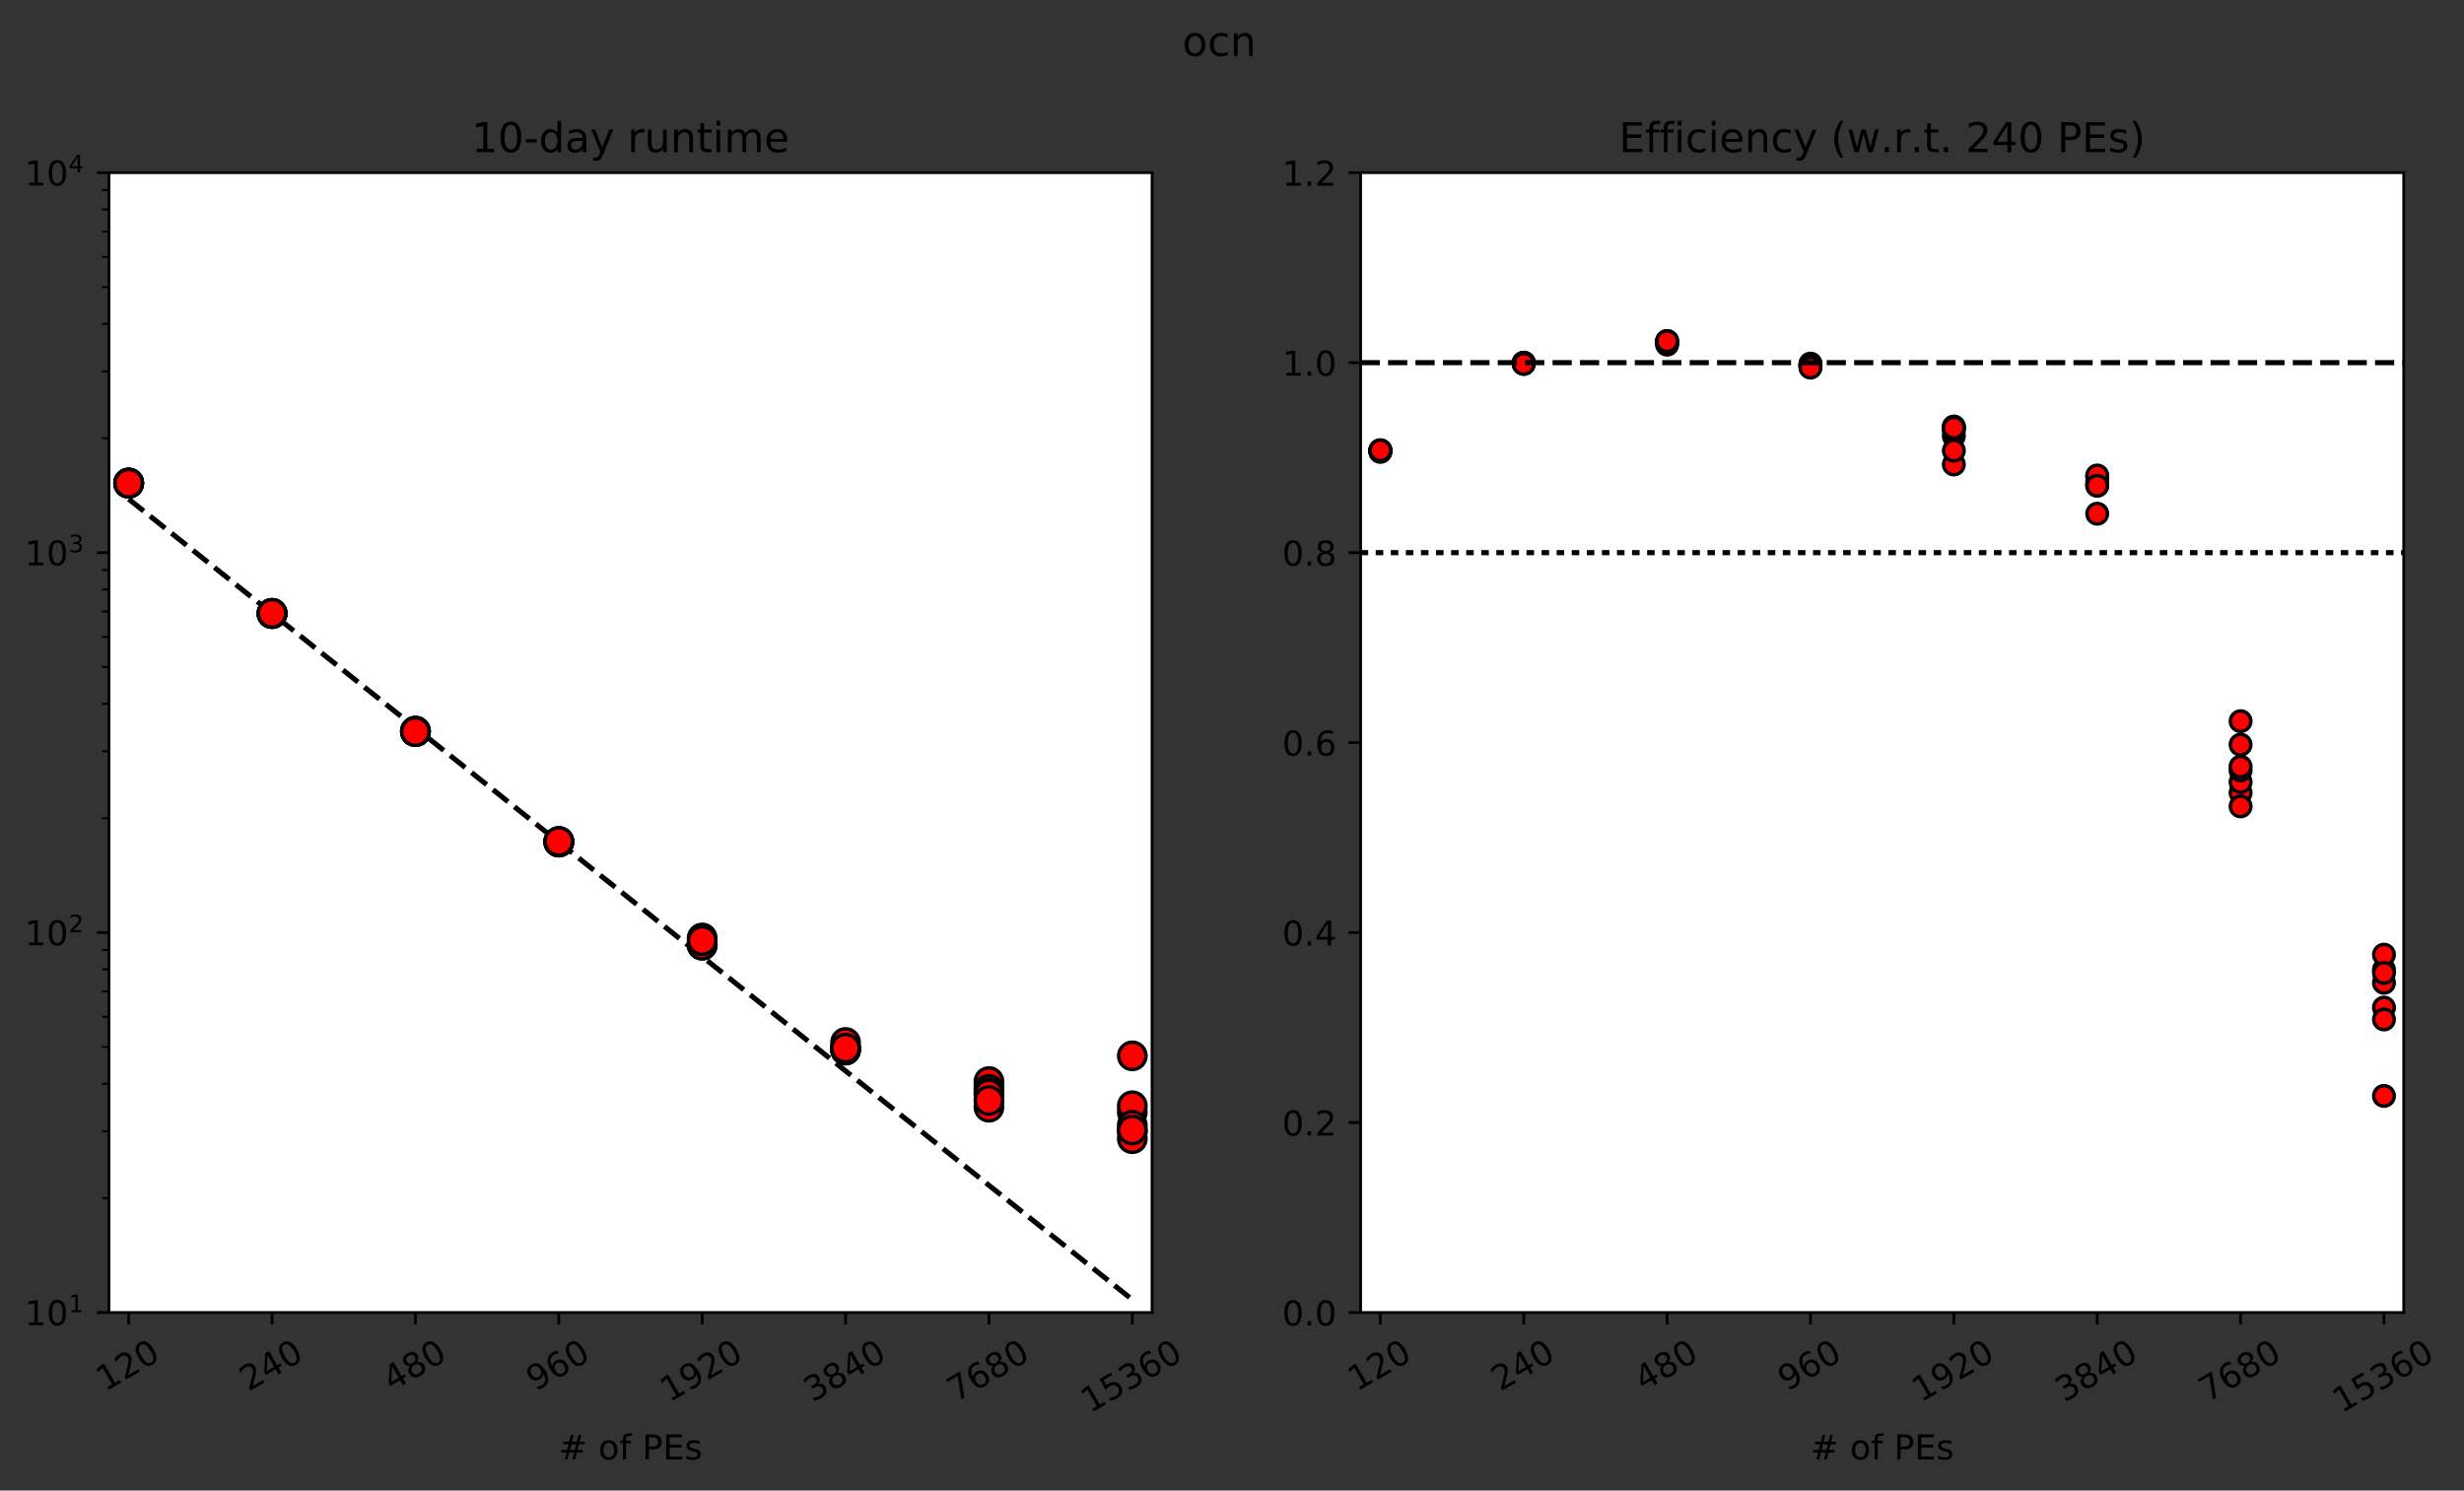 <?xml version="1.0" encoding="utf-8" standalone="no"?>
<!DOCTYPE svg PUBLIC "-//W3C//DTD SVG 1.1//EN"
  "http://www.w3.org/Graphics/SVG/1.1/DTD/svg11.dtd">
<!-- Created with matplotlib (http://matplotlib.org/) -->
<svg height="435pt" version="1.1" viewBox="0 0 719 435" width="719pt" xmlns="http://www.w3.org/2000/svg" xmlns:xlink="http://www.w3.org/1999/xlink">
 <rect x="0" y="0" width="719" height="435" fill="#333333" stroke="none"/>
 <defs>
  <style type="text/css">
*{stroke-linecap:butt;stroke-linejoin:round;}
  </style>
 </defs>
 <g id="figure_1">
  <g id="patch_1">
   <path d="M 0 435.206 
L 719.042 435.206 
L 719.042 0 
L 0 0 
z
" style="fill:none;"/>
  </g>
  <g id="axes_1">
   <g id="patch_2">
    <path d="M 31.8 383.04 
L 336.164 383.04 
L 336.164 50.4 
L 31.8 50.4 
z
" style="fill:#ffffff;"/>
   </g>
   <g id="matplotlib.axis_1">
    <g id="xtick_1">
     <g id="line2d_1">
      <defs>
       <path d="M 0 0 
L 0 3.5 
" id="m5cf10aebad" style="stroke:#000000;stroke-width:0.8;"/>
      </defs>
      <g>
       <use style="stroke:#000000;stroke-width:0.8;" x="37.553" xlink:href="#m5cf10aebad" y="383.04"/>
      </g>
     </g>
     <g id="text_1">
      <!-- 120 -->
      <defs>
       <path d="M 12.406 8.297 
L 28.516 8.297 
L 28.516 63.922 
L 10.984 60.406 
L 10.984 69.391 
L 28.422 72.906 
L 38.281 72.906 
L 38.281 8.297 
L 54.391 8.297 
L 54.391 0 
L 12.406 0 
z
" id="DejaVuSans-31"/>
       <path d="M 19.188 8.297 
L 53.609 8.297 
L 53.609 0 
L 7.328 0 
L 7.328 8.297 
Q 12.938 14.109 22.625 23.891 
Q 32.328 33.688 34.812 36.531 
Q 39.547 41.844 41.422 45.531 
Q 43.312 49.219 43.312 52.781 
Q 43.312 58.594 39.234 62.25 
Q 35.156 65.922 28.609 65.922 
Q 23.969 65.922 18.812 64.312 
Q 13.672 62.703 7.812 59.422 
L 7.812 69.391 
Q 13.766 71.781 18.938 73 
Q 24.125 74.219 28.422 74.219 
Q 39.75 74.219 46.484 68.547 
Q 53.219 62.891 53.219 53.422 
Q 53.219 48.922 51.531 44.891 
Q 49.859 40.875 45.406 35.406 
Q 44.188 33.984 37.641 27.219 
Q 31.109 20.453 19.188 8.297 
" id="DejaVuSans-32"/>
       <path d="M 31.781 66.406 
Q 24.172 66.406 20.328 58.906 
Q 16.5 51.422 16.5 36.375 
Q 16.5 21.391 20.328 13.891 
Q 24.172 6.391 31.781 6.391 
Q 39.453 6.391 43.281 13.891 
Q 47.125 21.391 47.125 36.375 
Q 47.125 51.422 43.281 58.906 
Q 39.453 66.406 31.781 66.406 
M 31.781 74.219 
Q 44.047 74.219 50.516 64.516 
Q 56.984 54.828 56.984 36.375 
Q 56.984 17.969 50.516 8.266 
Q 44.047 -1.422 31.781 -1.422 
Q 19.531 -1.422 13.062 8.266 
Q 6.594 17.969 6.594 36.375 
Q 6.594 54.828 13.062 64.516 
Q 19.531 74.219 31.781 74.219 
" id="DejaVuSans-30"/>
      </defs>
      <g transform="translate(30.667 406.164)rotate(-30)scale(0.1 -0.1)">
       <use xlink:href="#DejaVuSans-31"/>
       <use x="63.623" xlink:href="#DejaVuSans-32"/>
       <use x="127.246" xlink:href="#DejaVuSans-30"/>
      </g>
     </g>
    </g>
    <g id="xtick_2">
     <g id="line2d_2">
      <g>
       <use style="stroke:#000000;stroke-width:0.8;" x="79.39" xlink:href="#m5cf10aebad" y="383.04"/>
      </g>
     </g>
     <g id="text_2">
      <!-- 240 -->
      <defs>
       <path d="M 37.797 64.312 
L 12.891 25.391 
L 37.797 25.391 
z
M 35.203 72.906 
L 47.609 72.906 
L 47.609 25.391 
L 58.016 25.391 
L 58.016 17.188 
L 47.609 17.188 
L 47.609 0 
L 37.797 0 
L 37.797 17.188 
L 4.891 17.188 
L 4.891 26.703 
z
" id="DejaVuSans-34"/>
      </defs>
      <g transform="translate(72.504 406.164)rotate(-30)scale(0.1 -0.1)">
       <use xlink:href="#DejaVuSans-32"/>
       <use x="63.623" xlink:href="#DejaVuSans-34"/>
       <use x="127.246" xlink:href="#DejaVuSans-30"/>
      </g>
     </g>
    </g>
    <g id="xtick_3">
     <g id="line2d_3">
      <g>
       <use style="stroke:#000000;stroke-width:0.8;" x="121.226" xlink:href="#m5cf10aebad" y="383.04"/>
      </g>
     </g>
     <g id="text_3">
      <!-- 480 -->
      <defs>
       <path d="M 31.781 34.625 
Q 24.75 34.625 20.719 30.859 
Q 16.703 27.094 16.703 20.516 
Q 16.703 13.922 20.719 10.156 
Q 24.75 6.391 31.781 6.391 
Q 38.812 6.391 42.859 10.172 
Q 46.922 13.969 46.922 20.516 
Q 46.922 27.094 42.891 30.859 
Q 38.875 34.625 31.781 34.625 
M 21.922 38.812 
Q 15.578 40.375 12.031 44.719 
Q 8.5 49.078 8.5 55.328 
Q 8.5 64.062 14.719 69.141 
Q 20.953 74.219 31.781 74.219 
Q 42.672 74.219 48.875 69.141 
Q 55.078 64.062 55.078 55.328 
Q 55.078 49.078 51.531 44.719 
Q 48 40.375 41.703 38.812 
Q 48.828 37.156 52.797 32.312 
Q 56.781 27.484 56.781 20.516 
Q 56.781 9.906 50.312 4.234 
Q 43.844 -1.422 31.781 -1.422 
Q 19.734 -1.422 13.25 4.234 
Q 6.781 9.906 6.781 20.516 
Q 6.781 27.484 10.781 32.312 
Q 14.797 37.156 21.922 38.812 
M 18.312 54.391 
Q 18.312 48.734 21.844 45.562 
Q 25.391 42.391 31.781 42.391 
Q 38.141 42.391 41.719 45.562 
Q 45.312 48.734 45.312 54.391 
Q 45.312 60.062 41.719 63.234 
Q 38.141 66.406 31.781 66.406 
Q 25.391 66.406 21.844 63.234 
Q 18.312 60.062 18.312 54.391 
" id="DejaVuSans-38"/>
      </defs>
      <g transform="translate(114.341 406.164)rotate(-30)scale(0.1 -0.1)">
       <use xlink:href="#DejaVuSans-34"/>
       <use x="63.623" xlink:href="#DejaVuSans-38"/>
       <use x="127.246" xlink:href="#DejaVuSans-30"/>
      </g>
     </g>
    </g>
    <g id="xtick_4">
     <g id="line2d_4">
      <g>
       <use style="stroke:#000000;stroke-width:0.8;" x="163.063" xlink:href="#m5cf10aebad" y="383.04"/>
      </g>
     </g>
     <g id="text_4">
      <!-- 960 -->
      <defs>
       <path d="M 10.984 1.516 
L 10.984 10.5 
Q 14.703 8.734 18.5 7.812 
Q 22.312 6.891 25.984 6.891 
Q 35.75 6.891 40.891 13.453 
Q 46.047 20.016 46.781 33.406 
Q 43.953 29.203 39.594 26.953 
Q 35.25 24.703 29.984 24.703 
Q 19.047 24.703 12.672 31.312 
Q 6.297 37.938 6.297 49.422 
Q 6.297 60.641 12.938 67.422 
Q 19.578 74.219 30.609 74.219 
Q 43.266 74.219 49.922 64.516 
Q 56.594 54.828 56.594 36.375 
Q 56.594 19.141 48.406 8.859 
Q 40.234 -1.422 26.422 -1.422 
Q 22.703 -1.422 18.891 -0.688 
Q 15.094 0.047 10.984 1.516 
M 30.609 32.422 
Q 37.25 32.422 41.125 36.953 
Q 45.016 41.5 45.016 49.422 
Q 45.016 57.281 41.125 61.844 
Q 37.25 66.406 30.609 66.406 
Q 23.969 66.406 20.094 61.844 
Q 16.219 57.281 16.219 49.422 
Q 16.219 41.5 20.094 36.953 
Q 23.969 32.422 30.609 32.422 
" id="DejaVuSans-39"/>
       <path d="M 33.016 40.375 
Q 26.375 40.375 22.484 35.828 
Q 18.609 31.297 18.609 23.391 
Q 18.609 15.531 22.484 10.953 
Q 26.375 6.391 33.016 6.391 
Q 39.656 6.391 43.531 10.953 
Q 47.406 15.531 47.406 23.391 
Q 47.406 31.297 43.531 35.828 
Q 39.656 40.375 33.016 40.375 
M 52.594 71.297 
L 52.594 62.312 
Q 48.875 64.062 45.094 64.984 
Q 41.312 65.922 37.594 65.922 
Q 27.828 65.922 22.672 59.328 
Q 17.531 52.734 16.797 39.406 
Q 19.672 43.656 24.016 45.922 
Q 28.375 48.188 33.594 48.188 
Q 44.578 48.188 50.953 41.516 
Q 57.328 34.859 57.328 23.391 
Q 57.328 12.156 50.688 5.359 
Q 44.047 -1.422 33.016 -1.422 
Q 20.359 -1.422 13.672 8.266 
Q 6.984 17.969 6.984 36.375 
Q 6.984 53.656 15.188 63.938 
Q 23.391 74.219 37.203 74.219 
Q 40.922 74.219 44.703 73.484 
Q 48.484 72.75 52.594 71.297 
" id="DejaVuSans-36"/>
      </defs>
      <g transform="translate(156.178 406.164)rotate(-30)scale(0.1 -0.1)">
       <use xlink:href="#DejaVuSans-39"/>
       <use x="63.623" xlink:href="#DejaVuSans-36"/>
       <use x="127.246" xlink:href="#DejaVuSans-30"/>
      </g>
     </g>
    </g>
    <g id="xtick_5">
     <g id="line2d_5">
      <g>
       <use style="stroke:#000000;stroke-width:0.8;" x="204.9" xlink:href="#m5cf10aebad" y="383.04"/>
      </g>
     </g>
     <g id="text_5">
      <!-- 1920 -->
      <g transform="translate(195.26 409.345)rotate(-30)scale(0.1 -0.1)">
       <use xlink:href="#DejaVuSans-31"/>
       <use x="63.623" xlink:href="#DejaVuSans-39"/>
       <use x="127.246" xlink:href="#DejaVuSans-32"/>
       <use x="190.869" xlink:href="#DejaVuSans-30"/>
      </g>
     </g>
    </g>
    <g id="xtick_6">
     <g id="line2d_6">
      <g>
       <use style="stroke:#000000;stroke-width:0.8;" x="246.737" xlink:href="#m5cf10aebad" y="383.04"/>
      </g>
     </g>
     <g id="text_6">
      <!-- 3840 -->
      <defs>
       <path d="M 40.578 39.312 
Q 47.656 37.797 51.625 33 
Q 55.609 28.219 55.609 21.188 
Q 55.609 10.406 48.188 4.484 
Q 40.766 -1.422 27.094 -1.422 
Q 22.516 -1.422 17.656 -0.516 
Q 12.797 0.391 7.625 2.203 
L 7.625 11.719 
Q 11.719 9.328 16.594 8.109 
Q 21.484 6.891 26.812 6.891 
Q 36.078 6.891 40.938 10.547 
Q 45.797 14.203 45.797 21.188 
Q 45.797 27.641 41.281 31.266 
Q 36.766 34.906 28.719 34.906 
L 20.219 34.906 
L 20.219 43.016 
L 29.109 43.016 
Q 36.375 43.016 40.234 45.922 
Q 44.094 48.828 44.094 54.297 
Q 44.094 59.906 40.109 62.906 
Q 36.141 65.922 28.719 65.922 
Q 24.656 65.922 20.016 65.031 
Q 15.375 64.156 9.812 62.312 
L 9.812 71.094 
Q 15.438 72.656 20.344 73.438 
Q 25.25 74.219 29.594 74.219 
Q 40.828 74.219 47.359 69.109 
Q 53.906 64.016 53.906 55.328 
Q 53.906 49.266 50.438 45.094 
Q 46.969 40.922 40.578 39.312 
" id="DejaVuSans-33"/>
      </defs>
      <g transform="translate(237.097 409.345)rotate(-30)scale(0.1 -0.1)">
       <use xlink:href="#DejaVuSans-33"/>
       <use x="63.623" xlink:href="#DejaVuSans-38"/>
       <use x="127.246" xlink:href="#DejaVuSans-34"/>
       <use x="190.869" xlink:href="#DejaVuSans-30"/>
      </g>
     </g>
    </g>
    <g id="xtick_7">
     <g id="line2d_7">
      <g>
       <use style="stroke:#000000;stroke-width:0.8;" x="288.574" xlink:href="#m5cf10aebad" y="383.04"/>
      </g>
     </g>
     <g id="text_7">
      <!-- 7680 -->
      <defs>
       <path d="M 8.203 72.906 
L 55.078 72.906 
L 55.078 68.703 
L 28.609 0 
L 18.312 0 
L 43.219 64.594 
L 8.203 64.594 
z
" id="DejaVuSans-37"/>
      </defs>
      <g transform="translate(278.934 409.345)rotate(-30)scale(0.1 -0.1)">
       <use xlink:href="#DejaVuSans-37"/>
       <use x="63.623" xlink:href="#DejaVuSans-36"/>
       <use x="127.246" xlink:href="#DejaVuSans-38"/>
       <use x="190.869" xlink:href="#DejaVuSans-30"/>
      </g>
     </g>
    </g>
    <g id="xtick_8">
     <g id="line2d_8">
      <g>
       <use style="stroke:#000000;stroke-width:0.8;" x="330.411" xlink:href="#m5cf10aebad" y="383.04"/>
      </g>
     </g>
     <g id="text_8">
      <!-- 15360 -->
      <defs>
       <path d="M 10.797 72.906 
L 49.516 72.906 
L 49.516 64.594 
L 19.828 64.594 
L 19.828 46.734 
Q 21.969 47.469 24.109 47.828 
Q 26.266 48.188 28.422 48.188 
Q 40.625 48.188 47.75 41.5 
Q 54.891 34.812 54.891 23.391 
Q 54.891 11.625 47.562 5.094 
Q 40.234 -1.422 26.906 -1.422 
Q 22.312 -1.422 17.547 -0.641 
Q 12.797 0.141 7.719 1.703 
L 7.719 11.625 
Q 12.109 9.234 16.797 8.062 
Q 21.484 6.891 26.703 6.891 
Q 35.156 6.891 40.078 11.328 
Q 45.016 15.766 45.016 23.391 
Q 45.016 31 40.078 35.438 
Q 35.156 39.891 26.703 39.891 
Q 22.75 39.891 18.812 39.016 
Q 14.891 38.141 10.797 36.281 
z
" id="DejaVuSans-35"/>
      </defs>
      <g transform="translate(318.015 412.527)rotate(-30)scale(0.1 -0.1)">
       <use xlink:href="#DejaVuSans-31"/>
       <use x="63.623" xlink:href="#DejaVuSans-35"/>
       <use x="127.246" xlink:href="#DejaVuSans-33"/>
       <use x="190.869" xlink:href="#DejaVuSans-36"/>
       <use x="254.492" xlink:href="#DejaVuSans-30"/>
      </g>
     </g>
    </g>
    <g id="text_9">
     <!-- # of PEs -->
     <defs>
      <path d="M 51.125 44 
L 36.922 44 
L 32.812 27.688 
L 47.125 27.688 
z
M 43.797 71.781 
L 38.719 51.516 
L 52.984 51.516 
L 58.109 71.781 
L 65.922 71.781 
L 60.891 51.516 
L 76.125 51.516 
L 76.125 44 
L 58.984 44 
L 54.984 27.688 
L 70.516 27.688 
L 70.516 20.219 
L 53.078 20.219 
L 48 0 
L 40.188 0 
L 45.219 20.219 
L 30.906 20.219 
L 25.875 0 
L 18.016 0 
L 23.094 20.219 
L 7.719 20.219 
L 7.719 27.688 
L 24.906 27.688 
L 29 44 
L 13.281 44 
L 13.281 51.516 
L 30.906 51.516 
L 35.891 71.781 
z
" id="DejaVuSans-23"/>
      <path id="DejaVuSans-20"/>
      <path d="M 30.609 48.391 
Q 23.391 48.391 19.188 42.75 
Q 14.984 37.109 14.984 27.297 
Q 14.984 17.484 19.156 11.844 
Q 23.344 6.203 30.609 6.203 
Q 37.797 6.203 41.984 11.859 
Q 46.188 17.531 46.188 27.297 
Q 46.188 37.016 41.984 42.703 
Q 37.797 48.391 30.609 48.391 
M 30.609 56 
Q 42.328 56 49.016 48.375 
Q 55.719 40.766 55.719 27.297 
Q 55.719 13.875 49.016 6.219 
Q 42.328 -1.422 30.609 -1.422 
Q 18.844 -1.422 12.172 6.219 
Q 5.516 13.875 5.516 27.297 
Q 5.516 40.766 12.172 48.375 
Q 18.844 56 30.609 56 
" id="DejaVuSans-6f"/>
      <path d="M 37.109 75.984 
L 37.109 68.5 
L 28.516 68.5 
Q 23.688 68.5 21.797 66.547 
Q 19.922 64.594 19.922 59.516 
L 19.922 54.688 
L 34.719 54.688 
L 34.719 47.703 
L 19.922 47.703 
L 19.922 0 
L 10.891 0 
L 10.891 47.703 
L 2.297 47.703 
L 2.297 54.688 
L 10.891 54.688 
L 10.891 58.5 
Q 10.891 67.625 15.141 71.797 
Q 19.391 75.984 28.609 75.984 
z
" id="DejaVuSans-66"/>
      <path d="M 19.672 64.797 
L 19.672 37.406 
L 32.078 37.406 
Q 38.969 37.406 42.719 40.969 
Q 46.484 44.531 46.484 51.125 
Q 46.484 57.672 42.719 61.234 
Q 38.969 64.797 32.078 64.797 
z
M 9.812 72.906 
L 32.078 72.906 
Q 44.344 72.906 50.609 67.359 
Q 56.891 61.812 56.891 51.125 
Q 56.891 40.328 50.609 34.812 
Q 44.344 29.297 32.078 29.297 
L 19.672 29.297 
L 19.672 0 
L 9.812 0 
z
" id="DejaVuSans-50"/>
      <path d="M 9.812 72.906 
L 55.906 72.906 
L 55.906 64.594 
L 19.672 64.594 
L 19.672 43.016 
L 54.391 43.016 
L 54.391 34.719 
L 19.672 34.719 
L 19.672 8.297 
L 56.781 8.297 
L 56.781 0 
L 9.812 0 
z
" id="DejaVuSans-45"/>
      <path d="M 44.281 53.078 
L 44.281 44.578 
Q 40.484 46.531 36.375 47.5 
Q 32.281 48.484 27.875 48.484 
Q 21.188 48.484 17.844 46.438 
Q 14.5 44.391 14.5 40.281 
Q 14.5 37.156 16.891 35.375 
Q 19.281 33.594 26.516 31.984 
L 29.594 31.297 
Q 39.156 29.25 43.188 25.516 
Q 47.219 21.781 47.219 15.094 
Q 47.219 7.469 41.188 3.016 
Q 35.156 -1.422 24.609 -1.422 
Q 20.219 -1.422 15.453 -0.562 
Q 10.688 0.297 5.422 2 
L 5.422 11.281 
Q 10.406 8.688 15.234 7.391 
Q 20.062 6.109 24.812 6.109 
Q 31.156 6.109 34.562 8.281 
Q 37.984 10.453 37.984 14.406 
Q 37.984 18.062 35.516 20.016 
Q 33.062 21.969 24.703 23.781 
L 21.578 24.516 
Q 13.234 26.266 9.516 29.906 
Q 5.812 33.547 5.812 39.891 
Q 5.812 47.609 11.281 51.797 
Q 16.75 56 26.812 56 
Q 31.781 56 36.172 55.266 
Q 40.578 54.547 44.281 53.078 
" id="DejaVuSans-73"/>
     </defs>
     <g transform="translate(163.015 425.926)scale(0.1 -0.1)">
      <use xlink:href="#DejaVuSans-23"/>
      <use x="83.789" xlink:href="#DejaVuSans-20"/>
      <use x="115.576" xlink:href="#DejaVuSans-6f"/>
      <use x="176.758" xlink:href="#DejaVuSans-66"/>
      <use x="211.963" xlink:href="#DejaVuSans-20"/>
      <use x="243.75" xlink:href="#DejaVuSans-50"/>
      <use x="304.053" xlink:href="#DejaVuSans-45"/>
      <use x="367.236" xlink:href="#DejaVuSans-73"/>
     </g>
    </g>
   </g>
   <g id="matplotlib.axis_2">
    <g id="ytick_1">
     <g id="line2d_9">
      <defs>
       <path d="M 0 0 
L -3.5 0 
" id="m55433676d4" style="stroke:#000000;stroke-width:0.8;"/>
      </defs>
      <g>
       <use style="stroke:#000000;stroke-width:0.8;" x="31.8" xlink:href="#m55433676d4" y="383.04"/>
      </g>
     </g>
     <g id="text_10">
      <!-- ${10^{1}}$ -->
      <g transform="translate(7.2 386.839)scale(0.1 -0.1)">
       <use transform="translate(0 0.684)" xlink:href="#DejaVuSans-31"/>
       <use transform="translate(63.623 0.684)" xlink:href="#DejaVuSans-30"/>
       <use transform="translate(128.203 38.966)scale(0.7)" xlink:href="#DejaVuSans-31"/>
      </g>
     </g>
    </g>
    <g id="ytick_2">
     <g id="line2d_10">
      <g>
       <use style="stroke:#000000;stroke-width:0.8;" x="31.8" xlink:href="#m55433676d4" y="272.16"/>
      </g>
     </g>
     <g id="text_11">
      <!-- ${10^{2}}$ -->
      <g transform="translate(7.2 275.959)scale(0.1 -0.1)">
       <use transform="translate(0 0.766)" xlink:href="#DejaVuSans-31"/>
       <use transform="translate(63.623 0.766)" xlink:href="#DejaVuSans-30"/>
       <use transform="translate(128.203 39.047)scale(0.7)" xlink:href="#DejaVuSans-32"/>
      </g>
     </g>
    </g>
    <g id="ytick_3">
     <g id="line2d_11">
      <g>
       <use style="stroke:#000000;stroke-width:0.8;" x="31.8" xlink:href="#m55433676d4" y="161.28"/>
      </g>
     </g>
     <g id="text_12">
      <!-- ${10^{3}}$ -->
      <g transform="translate(7.2 165.079)scale(0.1 -0.1)">
       <use transform="translate(0 0.766)" xlink:href="#DejaVuSans-31"/>
       <use transform="translate(63.623 0.766)" xlink:href="#DejaVuSans-30"/>
       <use transform="translate(128.203 39.047)scale(0.7)" xlink:href="#DejaVuSans-33"/>
      </g>
     </g>
    </g>
    <g id="ytick_4">
     <g id="line2d_12">
      <g>
       <use style="stroke:#000000;stroke-width:0.8;" x="31.8" xlink:href="#m55433676d4" y="50.4"/>
      </g>
     </g>
     <g id="text_13">
      <!-- ${10^{4}}$ -->
      <g transform="translate(7.2 54.199)scale(0.1 -0.1)">
       <use transform="translate(0 0.684)" xlink:href="#DejaVuSans-31"/>
       <use transform="translate(63.623 0.684)" xlink:href="#DejaVuSans-30"/>
       <use transform="translate(128.203 38.966)scale(0.7)" xlink:href="#DejaVuSans-34"/>
      </g>
     </g>
    </g>
    <g id="ytick_5">
     <g id="line2d_13">
      <defs>
       <path d="M 0 0 
L -2 0 
" id="md384a1dabe" style="stroke:#000000;stroke-width:0.6;"/>
      </defs>
      <g>
       <use style="stroke:#000000;stroke-width:0.6;" x="31.8" xlink:href="#md384a1dabe" y="349.662"/>
      </g>
     </g>
    </g>
    <g id="ytick_6">
     <g id="line2d_14">
      <g>
       <use style="stroke:#000000;stroke-width:0.6;" x="31.8" xlink:href="#md384a1dabe" y="330.137"/>
      </g>
     </g>
    </g>
    <g id="ytick_7">
     <g id="line2d_15">
      <g>
       <use style="stroke:#000000;stroke-width:0.6;" x="31.8" xlink:href="#md384a1dabe" y="316.284"/>
      </g>
     </g>
    </g>
    <g id="ytick_8">
     <g id="line2d_16">
      <g>
       <use style="stroke:#000000;stroke-width:0.6;" x="31.8" xlink:href="#md384a1dabe" y="305.538"/>
      </g>
     </g>
    </g>
    <g id="ytick_9">
     <g id="line2d_17">
      <g>
       <use style="stroke:#000000;stroke-width:0.6;" x="31.8" xlink:href="#md384a1dabe" y="296.759"/>
      </g>
     </g>
    </g>
    <g id="ytick_10">
     <g id="line2d_18">
      <g>
       <use style="stroke:#000000;stroke-width:0.6;" x="31.8" xlink:href="#md384a1dabe" y="289.336"/>
      </g>
     </g>
    </g>
    <g id="ytick_11">
     <g id="line2d_19">
      <g>
       <use style="stroke:#000000;stroke-width:0.6;" x="31.8" xlink:href="#md384a1dabe" y="282.905"/>
      </g>
     </g>
    </g>
    <g id="ytick_12">
     <g id="line2d_20">
      <g>
       <use style="stroke:#000000;stroke-width:0.6;" x="31.8" xlink:href="#md384a1dabe" y="277.234"/>
      </g>
     </g>
    </g>
    <g id="ytick_13">
     <g id="line2d_21">
      <g>
       <use style="stroke:#000000;stroke-width:0.6;" x="31.8" xlink:href="#md384a1dabe" y="238.782"/>
      </g>
     </g>
    </g>
    <g id="ytick_14">
     <g id="line2d_22">
      <g>
       <use style="stroke:#000000;stroke-width:0.6;" x="31.8" xlink:href="#md384a1dabe" y="219.257"/>
      </g>
     </g>
    </g>
    <g id="ytick_15">
     <g id="line2d_23">
      <g>
       <use style="stroke:#000000;stroke-width:0.6;" x="31.8" xlink:href="#md384a1dabe" y="205.404"/>
      </g>
     </g>
    </g>
    <g id="ytick_16">
     <g id="line2d_24">
      <g>
       <use style="stroke:#000000;stroke-width:0.6;" x="31.8" xlink:href="#md384a1dabe" y="194.658"/>
      </g>
     </g>
    </g>
    <g id="ytick_17">
     <g id="line2d_25">
      <g>
       <use style="stroke:#000000;stroke-width:0.6;" x="31.8" xlink:href="#md384a1dabe" y="185.879"/>
      </g>
     </g>
    </g>
    <g id="ytick_18">
     <g id="line2d_26">
      <g>
       <use style="stroke:#000000;stroke-width:0.6;" x="31.8" xlink:href="#md384a1dabe" y="178.456"/>
      </g>
     </g>
    </g>
    <g id="ytick_19">
     <g id="line2d_27">
      <g>
       <use style="stroke:#000000;stroke-width:0.6;" x="31.8" xlink:href="#md384a1dabe" y="172.025"/>
      </g>
     </g>
    </g>
    <g id="ytick_20">
     <g id="line2d_28">
      <g>
       <use style="stroke:#000000;stroke-width:0.6;" x="31.8" xlink:href="#md384a1dabe" y="166.354"/>
      </g>
     </g>
    </g>
    <g id="ytick_21">
     <g id="line2d_29">
      <g>
       <use style="stroke:#000000;stroke-width:0.6;" x="31.8" xlink:href="#md384a1dabe" y="127.902"/>
      </g>
     </g>
    </g>
    <g id="ytick_22">
     <g id="line2d_30">
      <g>
       <use style="stroke:#000000;stroke-width:0.6;" x="31.8" xlink:href="#md384a1dabe" y="108.377"/>
      </g>
     </g>
    </g>
    <g id="ytick_23">
     <g id="line2d_31">
      <g>
       <use style="stroke:#000000;stroke-width:0.6;" x="31.8" xlink:href="#md384a1dabe" y="94.524"/>
      </g>
     </g>
    </g>
    <g id="ytick_24">
     <g id="line2d_32">
      <g>
       <use style="stroke:#000000;stroke-width:0.6;" x="31.8" xlink:href="#md384a1dabe" y="83.778"/>
      </g>
     </g>
    </g>
    <g id="ytick_25">
     <g id="line2d_33">
      <g>
       <use style="stroke:#000000;stroke-width:0.6;" x="31.8" xlink:href="#md384a1dabe" y="74.999"/>
      </g>
     </g>
    </g>
    <g id="ytick_26">
     <g id="line2d_34">
      <g>
       <use style="stroke:#000000;stroke-width:0.6;" x="31.8" xlink:href="#md384a1dabe" y="67.576"/>
      </g>
     </g>
    </g>
    <g id="ytick_27">
     <g id="line2d_35">
      <g>
       <use style="stroke:#000000;stroke-width:0.6;" x="31.8" xlink:href="#md384a1dabe" y="61.145"/>
      </g>
     </g>
    </g>
    <g id="ytick_28">
     <g id="line2d_36">
      <g>
       <use style="stroke:#000000;stroke-width:0.6;" x="31.8" xlink:href="#md384a1dabe" y="55.474"/>
      </g>
     </g>
    </g>
   </g>
   <g id="line2d_37">
    <path clip-path="url(#p6de4d88a8d)" d="M 37.553 145.655 
L 79.39 179.033 
L 121.226 212.411 
L 163.063 245.79 
L 204.9 279.168 
L 246.737 312.546 
L 288.574 345.924 
L 330.411 379.302 
" style="fill:none;stroke:#000000;stroke-dasharray:5.6,2.4;stroke-dashoffset:0;stroke-width:1.5;"/>
   </g>
   <g id="line2d_38">
    <defs>
     <path d="M 0 4 
C 1.061 4 2.078 3.579 2.828 2.828 
C 3.579 2.078 4 1.061 4 0 
C 4 -1.061 3.579 -2.078 2.828 -2.828 
C 2.078 -3.579 1.061 -4 0 -4 
C -1.061 -4 -2.078 -3.579 -2.828 -2.828 
C -3.579 -2.078 -4 -1.061 -4 0 
C -4 1.061 -3.579 2.078 -2.828 2.828 
C -2.078 3.579 -1.061 4 0 4 
z
" id="m979adc1a7c" style="stroke:#000000;"/>
    </defs>
    <g clip-path="url(#p6de4d88a8d)">
     <use style="fill:#ff0000;stroke:#000000;" x="163.063" xlink:href="#m979adc1a7c" y="245.736"/>
    </g>
   </g>
   <g id="line2d_39">
    <g clip-path="url(#p6de4d88a8d)">
     <use style="fill:#ff0000;stroke:#000000;" x="163.063" xlink:href="#m979adc1a7c" y="245.657"/>
    </g>
   </g>
   <g id="line2d_40">
    <g clip-path="url(#p6de4d88a8d)">
     <use style="fill:#ff0000;stroke:#000000;" x="163.063" xlink:href="#m979adc1a7c" y="245.626"/>
    </g>
   </g>
   <g id="line2d_41">
    <g clip-path="url(#p6de4d88a8d)">
     <use style="fill:#ff0000;stroke:#000000;" x="163.063" xlink:href="#m979adc1a7c" y="245.655"/>
    </g>
   </g>
   <g id="line2d_42">
    <g clip-path="url(#p6de4d88a8d)">
     <use style="fill:#ff0000;stroke:#000000;" x="163.063" xlink:href="#m979adc1a7c" y="245.772"/>
    </g>
   </g>
   <g id="line2d_43">
    <g clip-path="url(#p6de4d88a8d)">
     <use style="fill:#ff0000;stroke:#000000;" x="163.063" xlink:href="#m979adc1a7c" y="245.706"/>
    </g>
   </g>
   <g id="line2d_44">
    <g clip-path="url(#p6de4d88a8d)">
     <use style="fill:#ff0000;stroke:#000000;" x="163.063" xlink:href="#m979adc1a7c" y="245.569"/>
    </g>
   </g>
   <g id="line2d_45">
    <g clip-path="url(#p6de4d88a8d)">
     <use style="fill:#ff0000;stroke:#000000;" x="204.9" xlink:href="#m979adc1a7c" y="275.325"/>
    </g>
   </g>
   <g id="line2d_46">
    <g clip-path="url(#p6de4d88a8d)">
     <use style="fill:#ff0000;stroke:#000000;" x="204.9" xlink:href="#m979adc1a7c" y="273.741"/>
    </g>
   </g>
   <g id="line2d_47">
    <g clip-path="url(#p6de4d88a8d)">
     <use style="fill:#ff0000;stroke:#000000;" x="204.9" xlink:href="#m979adc1a7c" y="275.802"/>
    </g>
   </g>
   <g id="line2d_48">
    <g clip-path="url(#p6de4d88a8d)">
     <use style="fill:#ff0000;stroke:#000000;" x="204.9" xlink:href="#m979adc1a7c" y="275.633"/>
    </g>
   </g>
   <g id="line2d_49">
    <g clip-path="url(#p6de4d88a8d)">
     <use style="fill:#ff0000;stroke:#000000;" x="204.9" xlink:href="#m979adc1a7c" y="275.849"/>
    </g>
   </g>
   <g id="line2d_50">
    <g clip-path="url(#p6de4d88a8d)">
     <use style="fill:#ff0000;stroke:#000000;" x="204.9" xlink:href="#m979adc1a7c" y="275.783"/>
    </g>
   </g>
   <g id="line2d_51">
    <g clip-path="url(#p6de4d88a8d)">
     <use style="fill:#ff0000;stroke:#000000;" x="204.9" xlink:href="#m979adc1a7c" y="274.52"/>
    </g>
   </g>
   <g id="line2d_52">
    <g clip-path="url(#p6de4d88a8d)">
     <use style="fill:#ff0000;stroke:#000000;" x="246.737" xlink:href="#m979adc1a7c" y="305.984"/>
    </g>
   </g>
   <g id="line2d_53">
    <g clip-path="url(#p6de4d88a8d)">
     <use style="fill:#ff0000;stroke:#000000;" x="246.737" xlink:href="#m979adc1a7c" y="306.167"/>
    </g>
   </g>
   <g id="line2d_54">
    <g clip-path="url(#p6de4d88a8d)">
     <use style="fill:#ff0000;stroke:#000000;" x="246.737" xlink:href="#m979adc1a7c" y="306.422"/>
    </g>
   </g>
   <g id="line2d_55">
    <g clip-path="url(#p6de4d88a8d)">
     <use style="fill:#ff0000;stroke:#000000;" x="246.737" xlink:href="#m979adc1a7c" y="305.93"/>
    </g>
   </g>
   <g id="line2d_56">
    <g clip-path="url(#p6de4d88a8d)">
     <use style="fill:#ff0000;stroke:#000000;" x="246.737" xlink:href="#m979adc1a7c" y="306.487"/>
    </g>
   </g>
   <g id="line2d_57">
    <g clip-path="url(#p6de4d88a8d)">
     <use style="fill:#ff0000;stroke:#000000;" x="246.737" xlink:href="#m979adc1a7c" y="304.236"/>
    </g>
   </g>
   <g id="line2d_58">
    <g clip-path="url(#p6de4d88a8d)">
     <use style="fill:#ff0000;stroke:#000000;" x="246.737" xlink:href="#m979adc1a7c" y="305.891"/>
    </g>
   </g>
   <g id="line2d_59">
    <g clip-path="url(#p6de4d88a8d)">
     <use style="fill:#ff0000;stroke:#000000;" x="288.574" xlink:href="#m979adc1a7c" y="316.914"/>
    </g>
   </g>
   <g id="line2d_60">
    <g clip-path="url(#p6de4d88a8d)">
     <use style="fill:#ff0000;stroke:#000000;" x="288.574" xlink:href="#m979adc1a7c" y="315.643"/>
    </g>
   </g>
   <g id="line2d_61">
    <g clip-path="url(#p6de4d88a8d)">
     <use style="fill:#ff0000;stroke:#000000;" x="288.574" xlink:href="#m979adc1a7c" y="317.905"/>
    </g>
   </g>
   <g id="line2d_62">
    <g clip-path="url(#p6de4d88a8d)">
     <use style="fill:#ff0000;stroke:#000000;" x="288.574" xlink:href="#m979adc1a7c" y="323.132"/>
    </g>
   </g>
   <g id="line2d_63">
    <g clip-path="url(#p6de4d88a8d)">
     <use style="fill:#ff0000;stroke:#000000;" x="288.574" xlink:href="#m979adc1a7c" y="318.946"/>
    </g>
   </g>
   <g id="line2d_64">
    <g clip-path="url(#p6de4d88a8d)">
     <use style="fill:#ff0000;stroke:#000000;" x="288.574" xlink:href="#m979adc1a7c" y="319.285"/>
    </g>
   </g>
   <g id="line2d_65">
    <g clip-path="url(#p6de4d88a8d)">
     <use style="fill:#ff0000;stroke:#000000;" x="288.574" xlink:href="#m979adc1a7c" y="321.181"/>
    </g>
   </g>
   <g id="line2d_66">
    <g clip-path="url(#p6de4d88a8d)">
     <use style="fill:#ff0000;stroke:#000000;" x="121.226" xlink:href="#m979adc1a7c" y="213.476"/>
    </g>
   </g>
   <g id="line2d_67">
    <g clip-path="url(#p6de4d88a8d)">
     <use style="fill:#ff0000;stroke:#000000;" x="121.226" xlink:href="#m979adc1a7c" y="213.455"/>
    </g>
   </g>
   <g id="line2d_68">
    <g clip-path="url(#p6de4d88a8d)">
     <use style="fill:#ff0000;stroke:#000000;" x="121.226" xlink:href="#m979adc1a7c" y="213.347"/>
    </g>
   </g>
   <g id="line2d_69">
    <g clip-path="url(#p6de4d88a8d)">
     <use style="fill:#ff0000;stroke:#000000;" x="121.226" xlink:href="#m979adc1a7c" y="213.527"/>
    </g>
   </g>
   <g id="line2d_70">
    <g clip-path="url(#p6de4d88a8d)">
     <use style="fill:#ff0000;stroke:#000000;" x="121.226" xlink:href="#m979adc1a7c" y="213.405"/>
    </g>
   </g>
   <g id="line2d_71">
    <g clip-path="url(#p6de4d88a8d)">
     <use style="fill:#ff0000;stroke:#000000;" x="121.226" xlink:href="#m979adc1a7c" y="213.505"/>
    </g>
   </g>
   <g id="line2d_72">
    <g clip-path="url(#p6de4d88a8d)">
     <use style="fill:#ff0000;stroke:#000000;" x="121.226" xlink:href="#m979adc1a7c" y="213.519"/>
    </g>
   </g>
   <g id="line2d_73">
    <g clip-path="url(#p6de4d88a8d)">
     <use style="fill:#ff0000;stroke:#000000;" x="79.39" xlink:href="#m979adc1a7c" y="179.008"/>
    </g>
   </g>
   <g id="line2d_74">
    <g clip-path="url(#p6de4d88a8d)">
     <use style="fill:#ff0000;stroke:#000000;" x="79.39" xlink:href="#m979adc1a7c" y="179.032"/>
    </g>
   </g>
   <g id="line2d_75">
    <g clip-path="url(#p6de4d88a8d)">
     <use style="fill:#ff0000;stroke:#000000;" x="79.39" xlink:href="#m979adc1a7c" y="179.032"/>
    </g>
   </g>
   <g id="line2d_76">
    <g clip-path="url(#p6de4d88a8d)">
     <use style="fill:#ff0000;stroke:#000000;" x="79.39" xlink:href="#m979adc1a7c" y="179.057"/>
    </g>
   </g>
   <g id="line2d_77">
    <g clip-path="url(#p6de4d88a8d)">
     <use style="fill:#ff0000;stroke:#000000;" x="79.39" xlink:href="#m979adc1a7c" y="179.064"/>
    </g>
   </g>
   <g id="line2d_78">
    <g clip-path="url(#p6de4d88a8d)">
     <use style="fill:#ff0000;stroke:#000000;" x="79.39" xlink:href="#m979adc1a7c" y="179.04"/>
    </g>
   </g>
   <g id="line2d_79">
    <g clip-path="url(#p6de4d88a8d)">
     <use style="fill:#ff0000;stroke:#000000;" x="79.39" xlink:href="#m979adc1a7c" y="179"/>
    </g>
   </g>
   <g id="line2d_80">
    <g clip-path="url(#p6de4d88a8d)">
     <use style="fill:#ff0000;stroke:#000000;" x="37.553" xlink:href="#m979adc1a7c" y="141"/>
    </g>
   </g>
   <g id="line2d_81">
    <g clip-path="url(#p6de4d88a8d)">
     <use style="fill:#ff0000;stroke:#000000;" x="37.553" xlink:href="#m979adc1a7c" y="141.024"/>
    </g>
   </g>
   <g id="line2d_82">
    <g clip-path="url(#p6de4d88a8d)">
     <use style="fill:#ff0000;stroke:#000000;" x="37.553" xlink:href="#m979adc1a7c" y="140.993"/>
    </g>
   </g>
   <g id="line2d_83">
    <g clip-path="url(#p6de4d88a8d)">
     <use style="fill:#ff0000;stroke:#000000;" x="37.553" xlink:href="#m979adc1a7c" y="141"/>
    </g>
   </g>
   <g id="line2d_84">
    <g clip-path="url(#p6de4d88a8d)">
     <use style="fill:#ff0000;stroke:#000000;" x="37.553" xlink:href="#m979adc1a7c" y="140.936"/>
    </g>
   </g>
   <g id="line2d_85">
    <g clip-path="url(#p6de4d88a8d)">
     <use style="fill:#ff0000;stroke:#000000;" x="37.553" xlink:href="#m979adc1a7c" y="141.002"/>
    </g>
   </g>
   <g id="line2d_86">
    <g clip-path="url(#p6de4d88a8d)">
     <use style="fill:#ff0000;stroke:#000000;" x="37.553" xlink:href="#m979adc1a7c" y="141.024"/>
    </g>
   </g>
   <g id="line2d_87">
    <g clip-path="url(#p6de4d88a8d)">
     <use style="fill:#ff0000;stroke:#000000;" x="330.411" xlink:href="#m979adc1a7c" y="308.141"/>
    </g>
   </g>
   <g id="line2d_88">
    <g clip-path="url(#p6de4d88a8d)">
     <use style="fill:#ff0000;stroke:#000000;" x="330.411" xlink:href="#m979adc1a7c" y="324.611"/>
    </g>
   </g>
   <g id="line2d_89">
    <g clip-path="url(#p6de4d88a8d)">
     <use style="fill:#ff0000;stroke:#000000;" x="330.411" xlink:href="#m979adc1a7c" y="322.705"/>
    </g>
   </g>
   <g id="line2d_90">
    <g clip-path="url(#p6de4d88a8d)">
     <use style="fill:#ff0000;stroke:#000000;" x="330.411" xlink:href="#m979adc1a7c" y="328.378"/>
    </g>
   </g>
   <g id="line2d_91">
    <g clip-path="url(#p6de4d88a8d)">
     <use style="fill:#ff0000;stroke:#000000;" x="330.411" xlink:href="#m979adc1a7c" y="330.255"/>
    </g>
   </g>
   <g id="line2d_92">
    <g clip-path="url(#p6de4d88a8d)">
     <use style="fill:#ff0000;stroke:#000000;" x="330.411" xlink:href="#m979adc1a7c" y="332.32"/>
    </g>
   </g>
   <g id="line2d_93">
    <g clip-path="url(#p6de4d88a8d)">
     <use style="fill:#ff0000;stroke:#000000;" x="330.411" xlink:href="#m979adc1a7c" y="329.8"/>
    </g>
   </g>
   <g id="patch_3">
    <path d="M 31.8 383.04 
L 31.8 50.4 
" style="fill:none;stroke:#000000;stroke-linecap:square;stroke-linejoin:miter;stroke-width:0.8;"/>
   </g>
   <g id="patch_4">
    <path d="M 336.164 383.04 
L 336.164 50.4 
" style="fill:none;stroke:#000000;stroke-linecap:square;stroke-linejoin:miter;stroke-width:0.8;"/>
   </g>
   <g id="patch_5">
    <path d="M 31.8 383.04 
L 336.164 383.04 
" style="fill:none;stroke:#000000;stroke-linecap:square;stroke-linejoin:miter;stroke-width:0.8;"/>
   </g>
   <g id="patch_6">
    <path d="M 31.8 50.4 
L 336.164 50.4 
" style="fill:none;stroke:#000000;stroke-linecap:square;stroke-linejoin:miter;stroke-width:0.8;"/>
   </g>
   <g id="text_14">
    <!-- 10-day runtime -->
    <defs>
     <path d="M 4.891 31.391 
L 31.203 31.391 
L 31.203 23.391 
L 4.891 23.391 
z
" id="DejaVuSans-2d"/>
     <path d="M 45.406 46.391 
L 45.406 75.984 
L 54.391 75.984 
L 54.391 0 
L 45.406 0 
L 45.406 8.203 
Q 42.578 3.328 38.25 0.953 
Q 33.938 -1.422 27.875 -1.422 
Q 17.969 -1.422 11.734 6.484 
Q 5.516 14.406 5.516 27.297 
Q 5.516 40.188 11.734 48.094 
Q 17.969 56 27.875 56 
Q 33.938 56 38.25 53.625 
Q 42.578 51.266 45.406 46.391 
M 14.797 27.297 
Q 14.797 17.391 18.875 11.75 
Q 22.953 6.109 30.078 6.109 
Q 37.203 6.109 41.297 11.75 
Q 45.406 17.391 45.406 27.297 
Q 45.406 37.203 41.297 42.844 
Q 37.203 48.484 30.078 48.484 
Q 22.953 48.484 18.875 42.844 
Q 14.797 37.203 14.797 27.297 
" id="DejaVuSans-64"/>
     <path d="M 34.281 27.484 
Q 23.391 27.484 19.188 25 
Q 14.984 22.516 14.984 16.5 
Q 14.984 11.719 18.141 8.906 
Q 21.297 6.109 26.703 6.109 
Q 34.188 6.109 38.703 11.406 
Q 43.219 16.703 43.219 25.484 
L 43.219 27.484 
z
M 52.203 31.203 
L 52.203 0 
L 43.219 0 
L 43.219 8.297 
Q 40.141 3.328 35.547 0.953 
Q 30.953 -1.422 24.312 -1.422 
Q 15.922 -1.422 10.953 3.297 
Q 6 8.016 6 15.922 
Q 6 25.141 12.172 29.828 
Q 18.359 34.516 30.609 34.516 
L 43.219 34.516 
L 43.219 35.406 
Q 43.219 41.609 39.141 45 
Q 35.062 48.391 27.688 48.391 
Q 23 48.391 18.547 47.266 
Q 14.109 46.141 10.016 43.891 
L 10.016 52.203 
Q 14.938 54.109 19.578 55.047 
Q 24.219 56 28.609 56 
Q 40.484 56 46.344 49.844 
Q 52.203 43.703 52.203 31.203 
" id="DejaVuSans-61"/>
     <path d="M 32.172 -5.078 
Q 28.375 -14.844 24.75 -17.812 
Q 21.141 -20.797 15.094 -20.797 
L 7.906 -20.797 
L 7.906 -13.281 
L 13.188 -13.281 
Q 16.891 -13.281 18.938 -11.516 
Q 21 -9.766 23.484 -3.219 
L 25.094 0.875 
L 2.984 54.688 
L 12.5 54.688 
L 29.594 11.922 
L 46.688 54.688 
L 56.203 54.688 
z
" id="DejaVuSans-79"/>
     <path d="M 41.109 46.297 
Q 39.594 47.172 37.812 47.578 
Q 36.031 48 33.891 48 
Q 26.266 48 22.188 43.047 
Q 18.109 38.094 18.109 28.812 
L 18.109 0 
L 9.078 0 
L 9.078 54.688 
L 18.109 54.688 
L 18.109 46.188 
Q 20.953 51.172 25.484 53.578 
Q 30.031 56 36.531 56 
Q 37.453 56 38.578 55.875 
Q 39.703 55.766 41.062 55.516 
z
" id="DejaVuSans-72"/>
     <path d="M 8.5 21.578 
L 8.5 54.688 
L 17.484 54.688 
L 17.484 21.922 
Q 17.484 14.156 20.5 10.266 
Q 23.531 6.391 29.594 6.391 
Q 36.859 6.391 41.078 11.031 
Q 45.312 15.672 45.312 23.688 
L 45.312 54.688 
L 54.297 54.688 
L 54.297 0 
L 45.312 0 
L 45.312 8.406 
Q 42.047 3.422 37.719 1 
Q 33.406 -1.422 27.688 -1.422 
Q 18.266 -1.422 13.375 4.438 
Q 8.5 10.297 8.5 21.578 
M 31.109 56 
z
" id="DejaVuSans-75"/>
     <path d="M 54.891 33.016 
L 54.891 0 
L 45.906 0 
L 45.906 32.719 
Q 45.906 40.484 42.875 44.328 
Q 39.844 48.188 33.797 48.188 
Q 26.516 48.188 22.312 43.547 
Q 18.109 38.922 18.109 30.906 
L 18.109 0 
L 9.078 0 
L 9.078 54.688 
L 18.109 54.688 
L 18.109 46.188 
Q 21.344 51.125 25.703 53.562 
Q 30.078 56 35.797 56 
Q 45.219 56 50.047 50.172 
Q 54.891 44.344 54.891 33.016 
" id="DejaVuSans-6e"/>
     <path d="M 18.312 70.219 
L 18.312 54.688 
L 36.812 54.688 
L 36.812 47.703 
L 18.312 47.703 
L 18.312 18.016 
Q 18.312 11.328 20.141 9.422 
Q 21.969 7.516 27.594 7.516 
L 36.812 7.516 
L 36.812 0 
L 27.594 0 
Q 17.188 0 13.234 3.875 
Q 9.281 7.766 9.281 18.016 
L 9.281 47.703 
L 2.688 47.703 
L 2.688 54.688 
L 9.281 54.688 
L 9.281 70.219 
z
" id="DejaVuSans-74"/>
     <path d="M 9.422 54.688 
L 18.406 54.688 
L 18.406 0 
L 9.422 0 
z
M 9.422 75.984 
L 18.406 75.984 
L 18.406 64.594 
L 9.422 64.594 
z
" id="DejaVuSans-69"/>
     <path d="M 52 44.188 
Q 55.375 50.25 60.062 53.125 
Q 64.75 56 71.094 56 
Q 79.641 56 84.281 50.016 
Q 88.922 44.047 88.922 33.016 
L 88.922 0 
L 79.891 0 
L 79.891 32.719 
Q 79.891 40.578 77.094 44.375 
Q 74.312 48.188 68.609 48.188 
Q 61.625 48.188 57.562 43.547 
Q 53.516 38.922 53.516 30.906 
L 53.516 0 
L 44.484 0 
L 44.484 32.719 
Q 44.484 40.625 41.703 44.406 
Q 38.922 48.188 33.109 48.188 
Q 26.219 48.188 22.156 43.531 
Q 18.109 38.875 18.109 30.906 
L 18.109 0 
L 9.078 0 
L 9.078 54.688 
L 18.109 54.688 
L 18.109 46.188 
Q 21.188 51.219 25.484 53.609 
Q 29.781 56 35.688 56 
Q 41.656 56 45.828 52.969 
Q 50 49.953 52 44.188 
" id="DejaVuSans-6d"/>
     <path d="M 56.203 29.594 
L 56.203 25.203 
L 14.891 25.203 
Q 15.484 15.922 20.484 11.062 
Q 25.484 6.203 34.422 6.203 
Q 39.594 6.203 44.453 7.469 
Q 49.312 8.734 54.109 11.281 
L 54.109 2.781 
Q 49.266 0.734 44.188 -0.344 
Q 39.109 -1.422 33.891 -1.422 
Q 20.797 -1.422 13.156 6.188 
Q 5.516 13.812 5.516 26.812 
Q 5.516 40.234 12.766 48.109 
Q 20.016 56 32.328 56 
Q 43.359 56 49.781 48.891 
Q 56.203 41.797 56.203 29.594 
M 47.219 32.234 
Q 47.125 39.594 43.094 43.984 
Q 39.062 48.391 32.422 48.391 
Q 24.906 48.391 20.391 44.141 
Q 15.875 39.891 15.188 32.172 
z
" id="DejaVuSans-65"/>
    </defs>
    <g transform="translate(137.611 44.4)scale(0.12 -0.12)">
     <use xlink:href="#DejaVuSans-31"/>
     <use x="63.623" xlink:href="#DejaVuSans-30"/>
     <use x="127.246" xlink:href="#DejaVuSans-2d"/>
     <use x="163.33" xlink:href="#DejaVuSans-64"/>
     <use x="226.807" xlink:href="#DejaVuSans-61"/>
     <use x="288.086" xlink:href="#DejaVuSans-79"/>
     <use x="347.266" xlink:href="#DejaVuSans-20"/>
     <use x="379.053" xlink:href="#DejaVuSans-72"/>
     <use x="420.166" xlink:href="#DejaVuSans-75"/>
     <use x="483.545" xlink:href="#DejaVuSans-6e"/>
     <use x="546.924" xlink:href="#DejaVuSans-74"/>
     <use x="586.133" xlink:href="#DejaVuSans-69"/>
     <use x="613.916" xlink:href="#DejaVuSans-6d"/>
     <use x="711.328" xlink:href="#DejaVuSans-65"/>
    </g>
   </g>
  </g>
  <g id="axes_2">
   <g id="patch_7">
    <path d="M 397.036 383.04 
L 701.4 383.04 
L 701.4 50.4 
L 397.036 50.4 
z
" style="fill:#ffffff;"/>
   </g>
   <g id="matplotlib.axis_3">
    <g id="xtick_9">
     <g id="line2d_94">
      <g>
       <use style="stroke:#000000;stroke-width:0.8;" x="402.789" xlink:href="#m5cf10aebad" y="383.04"/>
      </g>
     </g>
     <g id="text_15">
      <!-- 120 -->
      <g transform="translate(395.904 406.164)rotate(-30)scale(0.1 -0.1)">
       <use xlink:href="#DejaVuSans-31"/>
       <use x="63.623" xlink:href="#DejaVuSans-32"/>
       <use x="127.246" xlink:href="#DejaVuSans-30"/>
      </g>
     </g>
    </g>
    <g id="xtick_10">
     <g id="line2d_95">
      <g>
       <use style="stroke:#000000;stroke-width:0.8;" x="444.626" xlink:href="#m5cf10aebad" y="383.04"/>
      </g>
     </g>
     <g id="text_16">
      <!-- 240 -->
      <g transform="translate(437.741 406.164)rotate(-30)scale(0.1 -0.1)">
       <use xlink:href="#DejaVuSans-32"/>
       <use x="63.623" xlink:href="#DejaVuSans-34"/>
       <use x="127.246" xlink:href="#DejaVuSans-30"/>
      </g>
     </g>
    </g>
    <g id="xtick_11">
     <g id="line2d_96">
      <g>
       <use style="stroke:#000000;stroke-width:0.8;" x="486.463" xlink:href="#m5cf10aebad" y="383.04"/>
      </g>
     </g>
     <g id="text_17">
      <!-- 480 -->
      <g transform="translate(479.577 406.164)rotate(-30)scale(0.1 -0.1)">
       <use xlink:href="#DejaVuSans-34"/>
       <use x="63.623" xlink:href="#DejaVuSans-38"/>
       <use x="127.246" xlink:href="#DejaVuSans-30"/>
      </g>
     </g>
    </g>
    <g id="xtick_12">
     <g id="line2d_97">
      <g>
       <use style="stroke:#000000;stroke-width:0.8;" x="528.3" xlink:href="#m5cf10aebad" y="383.04"/>
      </g>
     </g>
     <g id="text_18">
      <!-- 960 -->
      <g transform="translate(521.414 406.164)rotate(-30)scale(0.1 -0.1)">
       <use xlink:href="#DejaVuSans-39"/>
       <use x="63.623" xlink:href="#DejaVuSans-36"/>
       <use x="127.246" xlink:href="#DejaVuSans-30"/>
      </g>
     </g>
    </g>
    <g id="xtick_13">
     <g id="line2d_98">
      <g>
       <use style="stroke:#000000;stroke-width:0.8;" x="570.137" xlink:href="#m5cf10aebad" y="383.04"/>
      </g>
     </g>
     <g id="text_19">
      <!-- 1920 -->
      <g transform="translate(560.496 409.345)rotate(-30)scale(0.1 -0.1)">
       <use xlink:href="#DejaVuSans-31"/>
       <use x="63.623" xlink:href="#DejaVuSans-39"/>
       <use x="127.246" xlink:href="#DejaVuSans-32"/>
       <use x="190.869" xlink:href="#DejaVuSans-30"/>
      </g>
     </g>
    </g>
    <g id="xtick_14">
     <g id="line2d_99">
      <g>
       <use style="stroke:#000000;stroke-width:0.8;" x="611.974" xlink:href="#m5cf10aebad" y="383.04"/>
      </g>
     </g>
     <g id="text_20">
      <!-- 3840 -->
      <g transform="translate(602.333 409.345)rotate(-30)scale(0.1 -0.1)">
       <use xlink:href="#DejaVuSans-33"/>
       <use x="63.623" xlink:href="#DejaVuSans-38"/>
       <use x="127.246" xlink:href="#DejaVuSans-34"/>
       <use x="190.869" xlink:href="#DejaVuSans-30"/>
      </g>
     </g>
    </g>
    <g id="xtick_15">
     <g id="line2d_100">
      <g>
       <use style="stroke:#000000;stroke-width:0.8;" x="653.81" xlink:href="#m5cf10aebad" y="383.04"/>
      </g>
     </g>
     <g id="text_21">
      <!-- 7680 -->
      <g transform="translate(644.17 409.345)rotate(-30)scale(0.1 -0.1)">
       <use xlink:href="#DejaVuSans-37"/>
       <use x="63.623" xlink:href="#DejaVuSans-36"/>
       <use x="127.246" xlink:href="#DejaVuSans-38"/>
       <use x="190.869" xlink:href="#DejaVuSans-30"/>
      </g>
     </g>
    </g>
    <g id="xtick_16">
     <g id="line2d_101">
      <g>
       <use style="stroke:#000000;stroke-width:0.8;" x="695.647" xlink:href="#m5cf10aebad" y="383.04"/>
      </g>
     </g>
     <g id="text_22">
      <!-- 15360 -->
      <g transform="translate(683.252 412.527)rotate(-30)scale(0.1 -0.1)">
       <use xlink:href="#DejaVuSans-31"/>
       <use x="63.623" xlink:href="#DejaVuSans-35"/>
       <use x="127.246" xlink:href="#DejaVuSans-33"/>
       <use x="190.869" xlink:href="#DejaVuSans-36"/>
       <use x="254.492" xlink:href="#DejaVuSans-30"/>
      </g>
     </g>
    </g>
    <g id="text_23">
     <!-- # of PEs -->
     <g transform="translate(528.252 425.926)scale(0.1 -0.1)">
      <use xlink:href="#DejaVuSans-23"/>
      <use x="83.789" xlink:href="#DejaVuSans-20"/>
      <use x="115.576" xlink:href="#DejaVuSans-6f"/>
      <use x="176.758" xlink:href="#DejaVuSans-66"/>
      <use x="211.963" xlink:href="#DejaVuSans-20"/>
      <use x="243.75" xlink:href="#DejaVuSans-50"/>
      <use x="304.053" xlink:href="#DejaVuSans-45"/>
      <use x="367.236" xlink:href="#DejaVuSans-73"/>
     </g>
    </g>
   </g>
   <g id="matplotlib.axis_4">
    <g id="ytick_29">
     <g id="line2d_102">
      <g>
       <use style="stroke:#000000;stroke-width:0.8;" x="397.036" xlink:href="#m55433676d4" y="383.04"/>
      </g>
     </g>
     <g id="text_24">
      <!-- 0.0 -->
      <defs>
       <path d="M 10.688 12.406 
L 21 12.406 
L 21 0 
L 10.688 0 
z
" id="DejaVuSans-2e"/>
      </defs>
      <g transform="translate(374.133 386.839)scale(0.1 -0.1)">
       <use xlink:href="#DejaVuSans-30"/>
       <use x="63.623" xlink:href="#DejaVuSans-2e"/>
       <use x="95.41" xlink:href="#DejaVuSans-30"/>
      </g>
     </g>
    </g>
    <g id="ytick_30">
     <g id="line2d_103">
      <g>
       <use style="stroke:#000000;stroke-width:0.8;" x="397.036" xlink:href="#m55433676d4" y="327.6"/>
      </g>
     </g>
     <g id="text_25">
      <!-- 0.2 -->
      <g transform="translate(374.133 331.399)scale(0.1 -0.1)">
       <use xlink:href="#DejaVuSans-30"/>
       <use x="63.623" xlink:href="#DejaVuSans-2e"/>
       <use x="95.41" xlink:href="#DejaVuSans-32"/>
      </g>
     </g>
    </g>
    <g id="ytick_31">
     <g id="line2d_104">
      <g>
       <use style="stroke:#000000;stroke-width:0.8;" x="397.036" xlink:href="#m55433676d4" y="272.16"/>
      </g>
     </g>
     <g id="text_26">
      <!-- 0.4 -->
      <g transform="translate(374.133 275.959)scale(0.1 -0.1)">
       <use xlink:href="#DejaVuSans-30"/>
       <use x="63.623" xlink:href="#DejaVuSans-2e"/>
       <use x="95.41" xlink:href="#DejaVuSans-34"/>
      </g>
     </g>
    </g>
    <g id="ytick_32">
     <g id="line2d_105">
      <g>
       <use style="stroke:#000000;stroke-width:0.8;" x="397.036" xlink:href="#m55433676d4" y="216.72"/>
      </g>
     </g>
     <g id="text_27">
      <!-- 0.6 -->
      <g transform="translate(374.133 220.519)scale(0.1 -0.1)">
       <use xlink:href="#DejaVuSans-30"/>
       <use x="63.623" xlink:href="#DejaVuSans-2e"/>
       <use x="95.41" xlink:href="#DejaVuSans-36"/>
      </g>
     </g>
    </g>
    <g id="ytick_33">
     <g id="line2d_106">
      <g>
       <use style="stroke:#000000;stroke-width:0.8;" x="397.036" xlink:href="#m55433676d4" y="161.28"/>
      </g>
     </g>
     <g id="text_28">
      <!-- 0.8 -->
      <g transform="translate(374.133 165.079)scale(0.1 -0.1)">
       <use xlink:href="#DejaVuSans-30"/>
       <use x="63.623" xlink:href="#DejaVuSans-2e"/>
       <use x="95.41" xlink:href="#DejaVuSans-38"/>
      </g>
     </g>
    </g>
    <g id="ytick_34">
     <g id="line2d_107">
      <g>
       <use style="stroke:#000000;stroke-width:0.8;" x="397.036" xlink:href="#m55433676d4" y="105.84"/>
      </g>
     </g>
     <g id="text_29">
      <!-- 1.0 -->
      <g transform="translate(374.133 109.639)scale(0.1 -0.1)">
       <use xlink:href="#DejaVuSans-31"/>
       <use x="63.623" xlink:href="#DejaVuSans-2e"/>
       <use x="95.41" xlink:href="#DejaVuSans-30"/>
      </g>
     </g>
    </g>
    <g id="ytick_35">
     <g id="line2d_108">
      <g>
       <use style="stroke:#000000;stroke-width:0.8;" x="397.036" xlink:href="#m55433676d4" y="50.4"/>
      </g>
     </g>
     <g id="text_30">
      <!-- 1.2 -->
      <g transform="translate(374.133 54.199)scale(0.1 -0.1)">
       <use xlink:href="#DejaVuSans-31"/>
       <use x="63.623" xlink:href="#DejaVuSans-2e"/>
       <use x="95.41" xlink:href="#DejaVuSans-32"/>
      </g>
     </g>
    </g>
   </g>
   <g id="line2d_109">
    <defs>
     <path d="M 0 3 
C 0.796 3 1.559 2.684 2.121 2.121 
C 2.684 1.559 3 0.796 3 0 
C 3 -0.796 2.684 -1.559 2.121 -2.121 
C 1.559 -2.684 0.796 -3 0 -3 
C -0.796 -3 -1.559 -2.684 -2.121 -2.121 
C -2.684 -1.559 -3 -0.796 -3 0 
C -3 0.796 -2.684 1.559 -2.121 2.121 
C -1.559 2.684 -0.796 3 0 3 
z
" id="meb2761f309" style="stroke:#000000;"/>
    </defs>
    <g clip-path="url(#pd23a09422e)">
     <use style="fill:#ff0000;stroke:#000000;" x="528.3" xlink:href="#meb2761f309" y="106.327"/>
    </g>
   </g>
   <g id="line2d_110">
    <g clip-path="url(#pd23a09422e)">
     <use style="fill:#ff0000;stroke:#000000;" x="528.3" xlink:href="#meb2761f309" y="106.777"/>
    </g>
   </g>
   <g id="line2d_111">
    <g clip-path="url(#pd23a09422e)">
     <use style="fill:#ff0000;stroke:#000000;" x="528.3" xlink:href="#meb2761f309" y="106.96"/>
    </g>
   </g>
   <g id="line2d_112">
    <g clip-path="url(#pd23a09422e)">
     <use style="fill:#ff0000;stroke:#000000;" x="528.3" xlink:href="#meb2761f309" y="106.793"/>
    </g>
   </g>
   <g id="line2d_113">
    <g clip-path="url(#pd23a09422e)">
     <use style="fill:#ff0000;stroke:#000000;" x="528.3" xlink:href="#meb2761f309" y="106.118"/>
    </g>
   </g>
   <g id="line2d_114">
    <g clip-path="url(#pd23a09422e)">
     <use style="fill:#ff0000;stroke:#000000;" x="528.3" xlink:href="#meb2761f309" y="106.5"/>
    </g>
   </g>
   <g id="line2d_115">
    <g clip-path="url(#pd23a09422e)">
     <use style="fill:#ff0000;stroke:#000000;" x="528.3" xlink:href="#meb2761f309" y="107.282"/>
    </g>
   </g>
   <g id="line2d_116">
    <g clip-path="url(#pd23a09422e)">
     <use style="fill:#ff0000;stroke:#000000;" x="570.137" xlink:href="#meb2761f309" y="127.266"/>
    </g>
   </g>
   <g id="line2d_117">
    <g clip-path="url(#pd23a09422e)">
     <use style="fill:#ff0000;stroke:#000000;" x="570.137" xlink:href="#meb2761f309" y="135.541"/>
    </g>
   </g>
   <g id="line2d_118">
    <g clip-path="url(#pd23a09422e)">
     <use style="fill:#ff0000;stroke:#000000;" x="570.137" xlink:href="#meb2761f309" y="124.721"/>
    </g>
   </g>
   <g id="line2d_119">
    <g clip-path="url(#pd23a09422e)">
     <use style="fill:#ff0000;stroke:#000000;" x="570.137" xlink:href="#meb2761f309" y="125.625"/>
    </g>
   </g>
   <g id="line2d_120">
    <g clip-path="url(#pd23a09422e)">
     <use style="fill:#ff0000;stroke:#000000;" x="570.137" xlink:href="#meb2761f309" y="124.468"/>
    </g>
   </g>
   <g id="line2d_121">
    <g clip-path="url(#pd23a09422e)">
     <use style="fill:#ff0000;stroke:#000000;" x="570.137" xlink:href="#meb2761f309" y="124.823"/>
    </g>
   </g>
   <g id="line2d_122">
    <g clip-path="url(#pd23a09422e)">
     <use style="fill:#ff0000;stroke:#000000;" x="570.137" xlink:href="#meb2761f309" y="131.505"/>
    </g>
   </g>
   <g id="line2d_123">
    <g clip-path="url(#pd23a09422e)">
     <use style="fill:#ff0000;stroke:#000000;" x="611.974" xlink:href="#meb2761f309" y="141.308"/>
    </g>
   </g>
   <g id="line2d_124">
    <g clip-path="url(#pd23a09422e)">
     <use style="fill:#ff0000;stroke:#000000;" x="611.974" xlink:href="#meb2761f309" y="140.39"/>
    </g>
   </g>
   <g id="line2d_125">
    <g clip-path="url(#pd23a09422e)">
     <use style="fill:#ff0000;stroke:#000000;" x="611.974" xlink:href="#meb2761f309" y="139.101"/>
    </g>
   </g>
   <g id="line2d_126">
    <g clip-path="url(#pd23a09422e)">
     <use style="fill:#ff0000;stroke:#000000;" x="611.974" xlink:href="#meb2761f309" y="141.579"/>
    </g>
   </g>
   <g id="line2d_127">
    <g clip-path="url(#pd23a09422e)">
     <use style="fill:#ff0000;stroke:#000000;" x="611.974" xlink:href="#meb2761f309" y="138.769"/>
    </g>
   </g>
   <g id="line2d_128">
    <g clip-path="url(#pd23a09422e)">
     <use style="fill:#ff0000;stroke:#000000;" x="611.974" xlink:href="#meb2761f309" y="149.926"/>
    </g>
   </g>
   <g id="line2d_129">
    <g clip-path="url(#pd23a09422e)">
     <use style="fill:#ff0000;stroke:#000000;" x="611.974" xlink:href="#meb2761f309" y="141.773"/>
    </g>
   </g>
   <g id="line2d_130">
    <g clip-path="url(#pd23a09422e)">
     <use style="fill:#ff0000;stroke:#000000;" x="653.81" xlink:href="#meb2761f309" y="231.376"/>
    </g>
   </g>
   <g id="line2d_131">
    <g clip-path="url(#pd23a09422e)">
     <use style="fill:#ff0000;stroke:#000000;" x="653.81" xlink:href="#meb2761f309" y="235.327"/>
    </g>
   </g>
   <g id="line2d_132">
    <g clip-path="url(#pd23a09422e)">
     <use style="fill:#ff0000;stroke:#000000;" x="653.81" xlink:href="#meb2761f309" y="228.225"/>
    </g>
   </g>
   <g id="line2d_133">
    <g clip-path="url(#pd23a09422e)">
     <use style="fill:#ff0000;stroke:#000000;" x="653.81" xlink:href="#meb2761f309" y="210.471"/>
    </g>
   </g>
   <g id="line2d_134">
    <g clip-path="url(#pd23a09422e)">
     <use style="fill:#ff0000;stroke:#000000;" x="653.81" xlink:href="#meb2761f309" y="224.839"/>
    </g>
   </g>
   <g id="line2d_135">
    <g clip-path="url(#pd23a09422e)">
     <use style="fill:#ff0000;stroke:#000000;" x="653.81" xlink:href="#meb2761f309" y="223.721"/>
    </g>
   </g>
   <g id="line2d_136">
    <g clip-path="url(#pd23a09422e)">
     <use style="fill:#ff0000;stroke:#000000;" x="653.81" xlink:href="#meb2761f309" y="217.325"/>
    </g>
   </g>
   <g id="line2d_137">
    <g clip-path="url(#pd23a09422e)">
     <use style="fill:#ff0000;stroke:#000000;" x="486.463" xlink:href="#meb2761f309" y="99.822"/>
    </g>
   </g>
   <g id="line2d_138">
    <g clip-path="url(#pd23a09422e)">
     <use style="fill:#ff0000;stroke:#000000;" x="486.463" xlink:href="#meb2761f309" y="99.948"/>
    </g>
   </g>
   <g id="line2d_139">
    <g clip-path="url(#pd23a09422e)">
     <use style="fill:#ff0000;stroke:#000000;" x="486.463" xlink:href="#meb2761f309" y="100.583"/>
    </g>
   </g>
   <g id="line2d_140">
    <g clip-path="url(#pd23a09422e)">
     <use style="fill:#ff0000;stroke:#000000;" x="486.463" xlink:href="#meb2761f309" y="99.526"/>
    </g>
   </g>
   <g id="line2d_141">
    <g clip-path="url(#pd23a09422e)">
     <use style="fill:#ff0000;stroke:#000000;" x="486.463" xlink:href="#meb2761f309" y="100.244"/>
    </g>
   </g>
   <g id="line2d_142">
    <g clip-path="url(#pd23a09422e)">
     <use style="fill:#ff0000;stroke:#000000;" x="486.463" xlink:href="#meb2761f309" y="99.652"/>
    </g>
   </g>
   <g id="line2d_143">
    <g clip-path="url(#pd23a09422e)">
     <use style="fill:#ff0000;stroke:#000000;" x="486.463" xlink:href="#meb2761f309" y="99.57"/>
    </g>
   </g>
   <g id="line2d_144">
    <g clip-path="url(#pd23a09422e)">
     <use style="fill:#ff0000;stroke:#000000;" x="444.626" xlink:href="#meb2761f309" y="106.164"/>
    </g>
   </g>
   <g id="line2d_145">
    <g clip-path="url(#pd23a09422e)">
     <use style="fill:#ff0000;stroke:#000000;" x="444.626" xlink:href="#meb2761f309" y="106.025"/>
    </g>
   </g>
   <g id="line2d_146">
    <g clip-path="url(#pd23a09422e)">
     <use style="fill:#ff0000;stroke:#000000;" x="444.626" xlink:href="#meb2761f309" y="106.025"/>
    </g>
   </g>
   <g id="line2d_147">
    <g clip-path="url(#pd23a09422e)">
     <use style="fill:#ff0000;stroke:#000000;" x="444.626" xlink:href="#meb2761f309" y="105.883"/>
    </g>
   </g>
   <g id="line2d_148">
    <g clip-path="url(#pd23a09422e)">
     <use style="fill:#ff0000;stroke:#000000;" x="444.626" xlink:href="#meb2761f309" y="105.84"/>
    </g>
   </g>
   <g id="line2d_149">
    <g clip-path="url(#pd23a09422e)">
     <use style="fill:#ff0000;stroke:#000000;" x="444.626" xlink:href="#meb2761f309" y="105.977"/>
    </g>
   </g>
   <g id="line2d_150">
    <g clip-path="url(#pd23a09422e)">
     <use style="fill:#ff0000;stroke:#000000;" x="444.626" xlink:href="#meb2761f309" y="106.208"/>
    </g>
   </g>
   <g id="line2d_151">
    <g clip-path="url(#pd23a09422e)">
     <use style="fill:#ff0000;stroke:#000000;" x="402.789" xlink:href="#meb2761f309" y="131.543"/>
    </g>
   </g>
   <g id="line2d_152">
    <g clip-path="url(#pd23a09422e)">
     <use style="fill:#ff0000;stroke:#000000;" x="402.789" xlink:href="#meb2761f309" y="131.418"/>
    </g>
   </g>
   <g id="line2d_153">
    <g clip-path="url(#pd23a09422e)">
     <use style="fill:#ff0000;stroke:#000000;" x="402.789" xlink:href="#meb2761f309" y="131.579"/>
    </g>
   </g>
   <g id="line2d_154">
    <g clip-path="url(#pd23a09422e)">
     <use style="fill:#ff0000;stroke:#000000;" x="402.789" xlink:href="#meb2761f309" y="131.544"/>
    </g>
   </g>
   <g id="line2d_155">
    <g clip-path="url(#pd23a09422e)">
     <use style="fill:#ff0000;stroke:#000000;" x="402.789" xlink:href="#meb2761f309" y="131.879"/>
    </g>
   </g>
   <g id="line2d_156">
    <g clip-path="url(#pd23a09422e)">
     <use style="fill:#ff0000;stroke:#000000;" x="402.789" xlink:href="#meb2761f309" y="131.534"/>
    </g>
   </g>
   <g id="line2d_157">
    <g clip-path="url(#pd23a09422e)">
     <use style="fill:#ff0000;stroke:#000000;" x="402.789" xlink:href="#meb2761f309" y="131.419"/>
    </g>
   </g>
   <g id="line2d_158">
    <g clip-path="url(#pd23a09422e)">
     <use style="fill:#ff0000;stroke:#000000;" x="695.647" xlink:href="#meb2761f309" y="319.838"/>
    </g>
   </g>
   <g id="line2d_159">
    <g clip-path="url(#pd23a09422e)">
     <use style="fill:#ff0000;stroke:#000000;" x="695.647" xlink:href="#meb2761f309" y="294.065"/>
    </g>
   </g>
   <g id="line2d_160">
    <g clip-path="url(#pd23a09422e)">
     <use style="fill:#ff0000;stroke:#000000;" x="695.647" xlink:href="#meb2761f309" y="297.518"/>
    </g>
   </g>
   <g id="line2d_161">
    <g clip-path="url(#pd23a09422e)">
     <use style="fill:#ff0000;stroke:#000000;" x="695.647" xlink:href="#meb2761f309" y="286.826"/>
    </g>
   </g>
   <g id="line2d_162">
    <g clip-path="url(#pd23a09422e)">
     <use style="fill:#ff0000;stroke:#000000;" x="695.647" xlink:href="#meb2761f309" y="283.002"/>
    </g>
   </g>
   <g id="line2d_163">
    <g clip-path="url(#pd23a09422e)">
     <use style="fill:#ff0000;stroke:#000000;" x="695.647" xlink:href="#meb2761f309" y="278.619"/>
    </g>
   </g>
   <g id="line2d_164">
    <g clip-path="url(#pd23a09422e)">
     <use style="fill:#ff0000;stroke:#000000;" x="695.647" xlink:href="#meb2761f309" y="283.943"/>
    </g>
   </g>
   <g id="line2d_165">
    <path clip-path="url(#pd23a09422e)" d="M 397.036 105.84 
L 701.4 105.84 
" style="fill:none;stroke:#000000;stroke-dasharray:5.6,2.4;stroke-dashoffset:0;stroke-width:1.5;"/>
   </g>
   <g id="line2d_166">
    <path clip-path="url(#pd23a09422e)" d="M 397.036 161.28 
L 701.4 161.28 
" style="fill:none;stroke:#000000;stroke-dasharray:2.2,2.2;stroke-dashoffset:0;stroke-width:1.5;"/>
   </g>
   <g id="patch_8">
    <path d="M 397.036 383.04 
L 397.036 50.4 
" style="fill:none;stroke:#000000;stroke-linecap:square;stroke-linejoin:miter;stroke-width:0.8;"/>
   </g>
   <g id="patch_9">
    <path d="M 701.4 383.04 
L 701.4 50.4 
" style="fill:none;stroke:#000000;stroke-linecap:square;stroke-linejoin:miter;stroke-width:0.8;"/>
   </g>
   <g id="patch_10">
    <path d="M 397.036 383.04 
L 701.4 383.04 
" style="fill:none;stroke:#000000;stroke-linecap:square;stroke-linejoin:miter;stroke-width:0.8;"/>
   </g>
   <g id="patch_11">
    <path d="M 397.036 50.4 
L 701.4 50.4 
" style="fill:none;stroke:#000000;stroke-linecap:square;stroke-linejoin:miter;stroke-width:0.8;"/>
   </g>
   <g id="text_31">
    <!-- Efficiency (w.r.t. 240 PEs) -->
    <defs>
     <path d="M 48.781 52.594 
L 48.781 44.188 
Q 44.969 46.297 41.141 47.344 
Q 37.312 48.391 33.406 48.391 
Q 24.656 48.391 19.812 42.844 
Q 14.984 37.312 14.984 27.297 
Q 14.984 17.281 19.812 11.734 
Q 24.656 6.203 33.406 6.203 
Q 37.312 6.203 41.141 7.25 
Q 44.969 8.297 48.781 10.406 
L 48.781 2.094 
Q 45.016 0.344 40.984 -0.531 
Q 36.969 -1.422 32.422 -1.422 
Q 20.062 -1.422 12.781 6.344 
Q 5.516 14.109 5.516 27.297 
Q 5.516 40.672 12.859 48.328 
Q 20.219 56 33.016 56 
Q 37.156 56 41.109 55.141 
Q 45.062 54.297 48.781 52.594 
" id="DejaVuSans-63"/>
     <path d="M 31 75.875 
Q 24.469 64.656 21.281 53.656 
Q 18.109 42.672 18.109 31.391 
Q 18.109 20.125 21.312 9.062 
Q 24.516 -2 31 -13.188 
L 23.188 -13.188 
Q 15.875 -1.703 12.234 9.375 
Q 8.594 20.453 8.594 31.391 
Q 8.594 42.281 12.203 53.312 
Q 15.828 64.359 23.188 75.875 
z
" id="DejaVuSans-28"/>
     <path d="M 4.203 54.688 
L 13.188 54.688 
L 24.422 12.016 
L 35.594 54.688 
L 46.188 54.688 
L 57.422 12.016 
L 68.609 54.688 
L 77.594 54.688 
L 63.281 0 
L 52.688 0 
L 40.922 44.828 
L 29.109 0 
L 18.5 0 
z
" id="DejaVuSans-77"/>
     <path d="M 8.016 75.875 
L 15.828 75.875 
Q 23.141 64.359 26.781 53.312 
Q 30.422 42.281 30.422 31.391 
Q 30.422 20.453 26.781 9.375 
Q 23.141 -1.703 15.828 -13.188 
L 8.016 -13.188 
Q 14.5 -2 17.703 9.062 
Q 20.906 20.125 20.906 31.391 
Q 20.906 42.672 17.703 53.656 
Q 14.5 64.656 8.016 75.875 
" id="DejaVuSans-29"/>
    </defs>
    <g transform="translate(472.406 44.4)scale(0.12 -0.12)">
     <use xlink:href="#DejaVuSans-45"/>
     <use x="63.184" xlink:href="#DejaVuSans-66"/>
     <use x="98.389" xlink:href="#DejaVuSans-66"/>
     <use x="133.594" xlink:href="#DejaVuSans-69"/>
     <use x="161.377" xlink:href="#DejaVuSans-63"/>
     <use x="216.357" xlink:href="#DejaVuSans-69"/>
     <use x="244.141" xlink:href="#DejaVuSans-65"/>
     <use x="305.664" xlink:href="#DejaVuSans-6e"/>
     <use x="369.043" xlink:href="#DejaVuSans-63"/>
     <use x="424.023" xlink:href="#DejaVuSans-79"/>
     <use x="483.203" xlink:href="#DejaVuSans-20"/>
     <use x="514.99" xlink:href="#DejaVuSans-28"/>
     <use x="554.004" xlink:href="#DejaVuSans-77"/>
     <use x="635.65" xlink:href="#DejaVuSans-2e"/>
     <use x="667.438" xlink:href="#DejaVuSans-72"/>
     <use x="708.41" xlink:href="#DejaVuSans-2e"/>
     <use x="740.197" xlink:href="#DejaVuSans-74"/>
     <use x="779.406" xlink:href="#DejaVuSans-2e"/>
     <use x="811.193" xlink:href="#DejaVuSans-20"/>
     <use x="842.98" xlink:href="#DejaVuSans-32"/>
     <use x="906.604" xlink:href="#DejaVuSans-34"/>
     <use x="970.227" xlink:href="#DejaVuSans-30"/>
     <use x="1033.85" xlink:href="#DejaVuSans-20"/>
     <use x="1065.637" xlink:href="#DejaVuSans-50"/>
     <use x="1125.939" xlink:href="#DejaVuSans-45"/>
     <use x="1189.123" xlink:href="#DejaVuSans-73"/>
     <use x="1241.223" xlink:href="#DejaVuSans-29"/>
    </g>
   </g>
  </g>
  <g id="text_32">
   <!-- ocn -->
   <g transform="translate(345.027 16.318)scale(0.12 -0.12)">
    <use xlink:href="#DejaVuSans-6f"/>
    <use x="61.182" xlink:href="#DejaVuSans-63"/>
    <use x="116.162" xlink:href="#DejaVuSans-6e"/>
   </g>
  </g>
 </g>
 <defs>
  <clipPath id="p6de4d88a8d">
   <rect height="332.64" width="304.364" x="31.8" y="50.4"/>
  </clipPath>
  <clipPath id="pd23a09422e">
   <rect height="332.64" width="304.364" x="397.036" y="50.4"/>
  </clipPath>
 </defs>
</svg>
